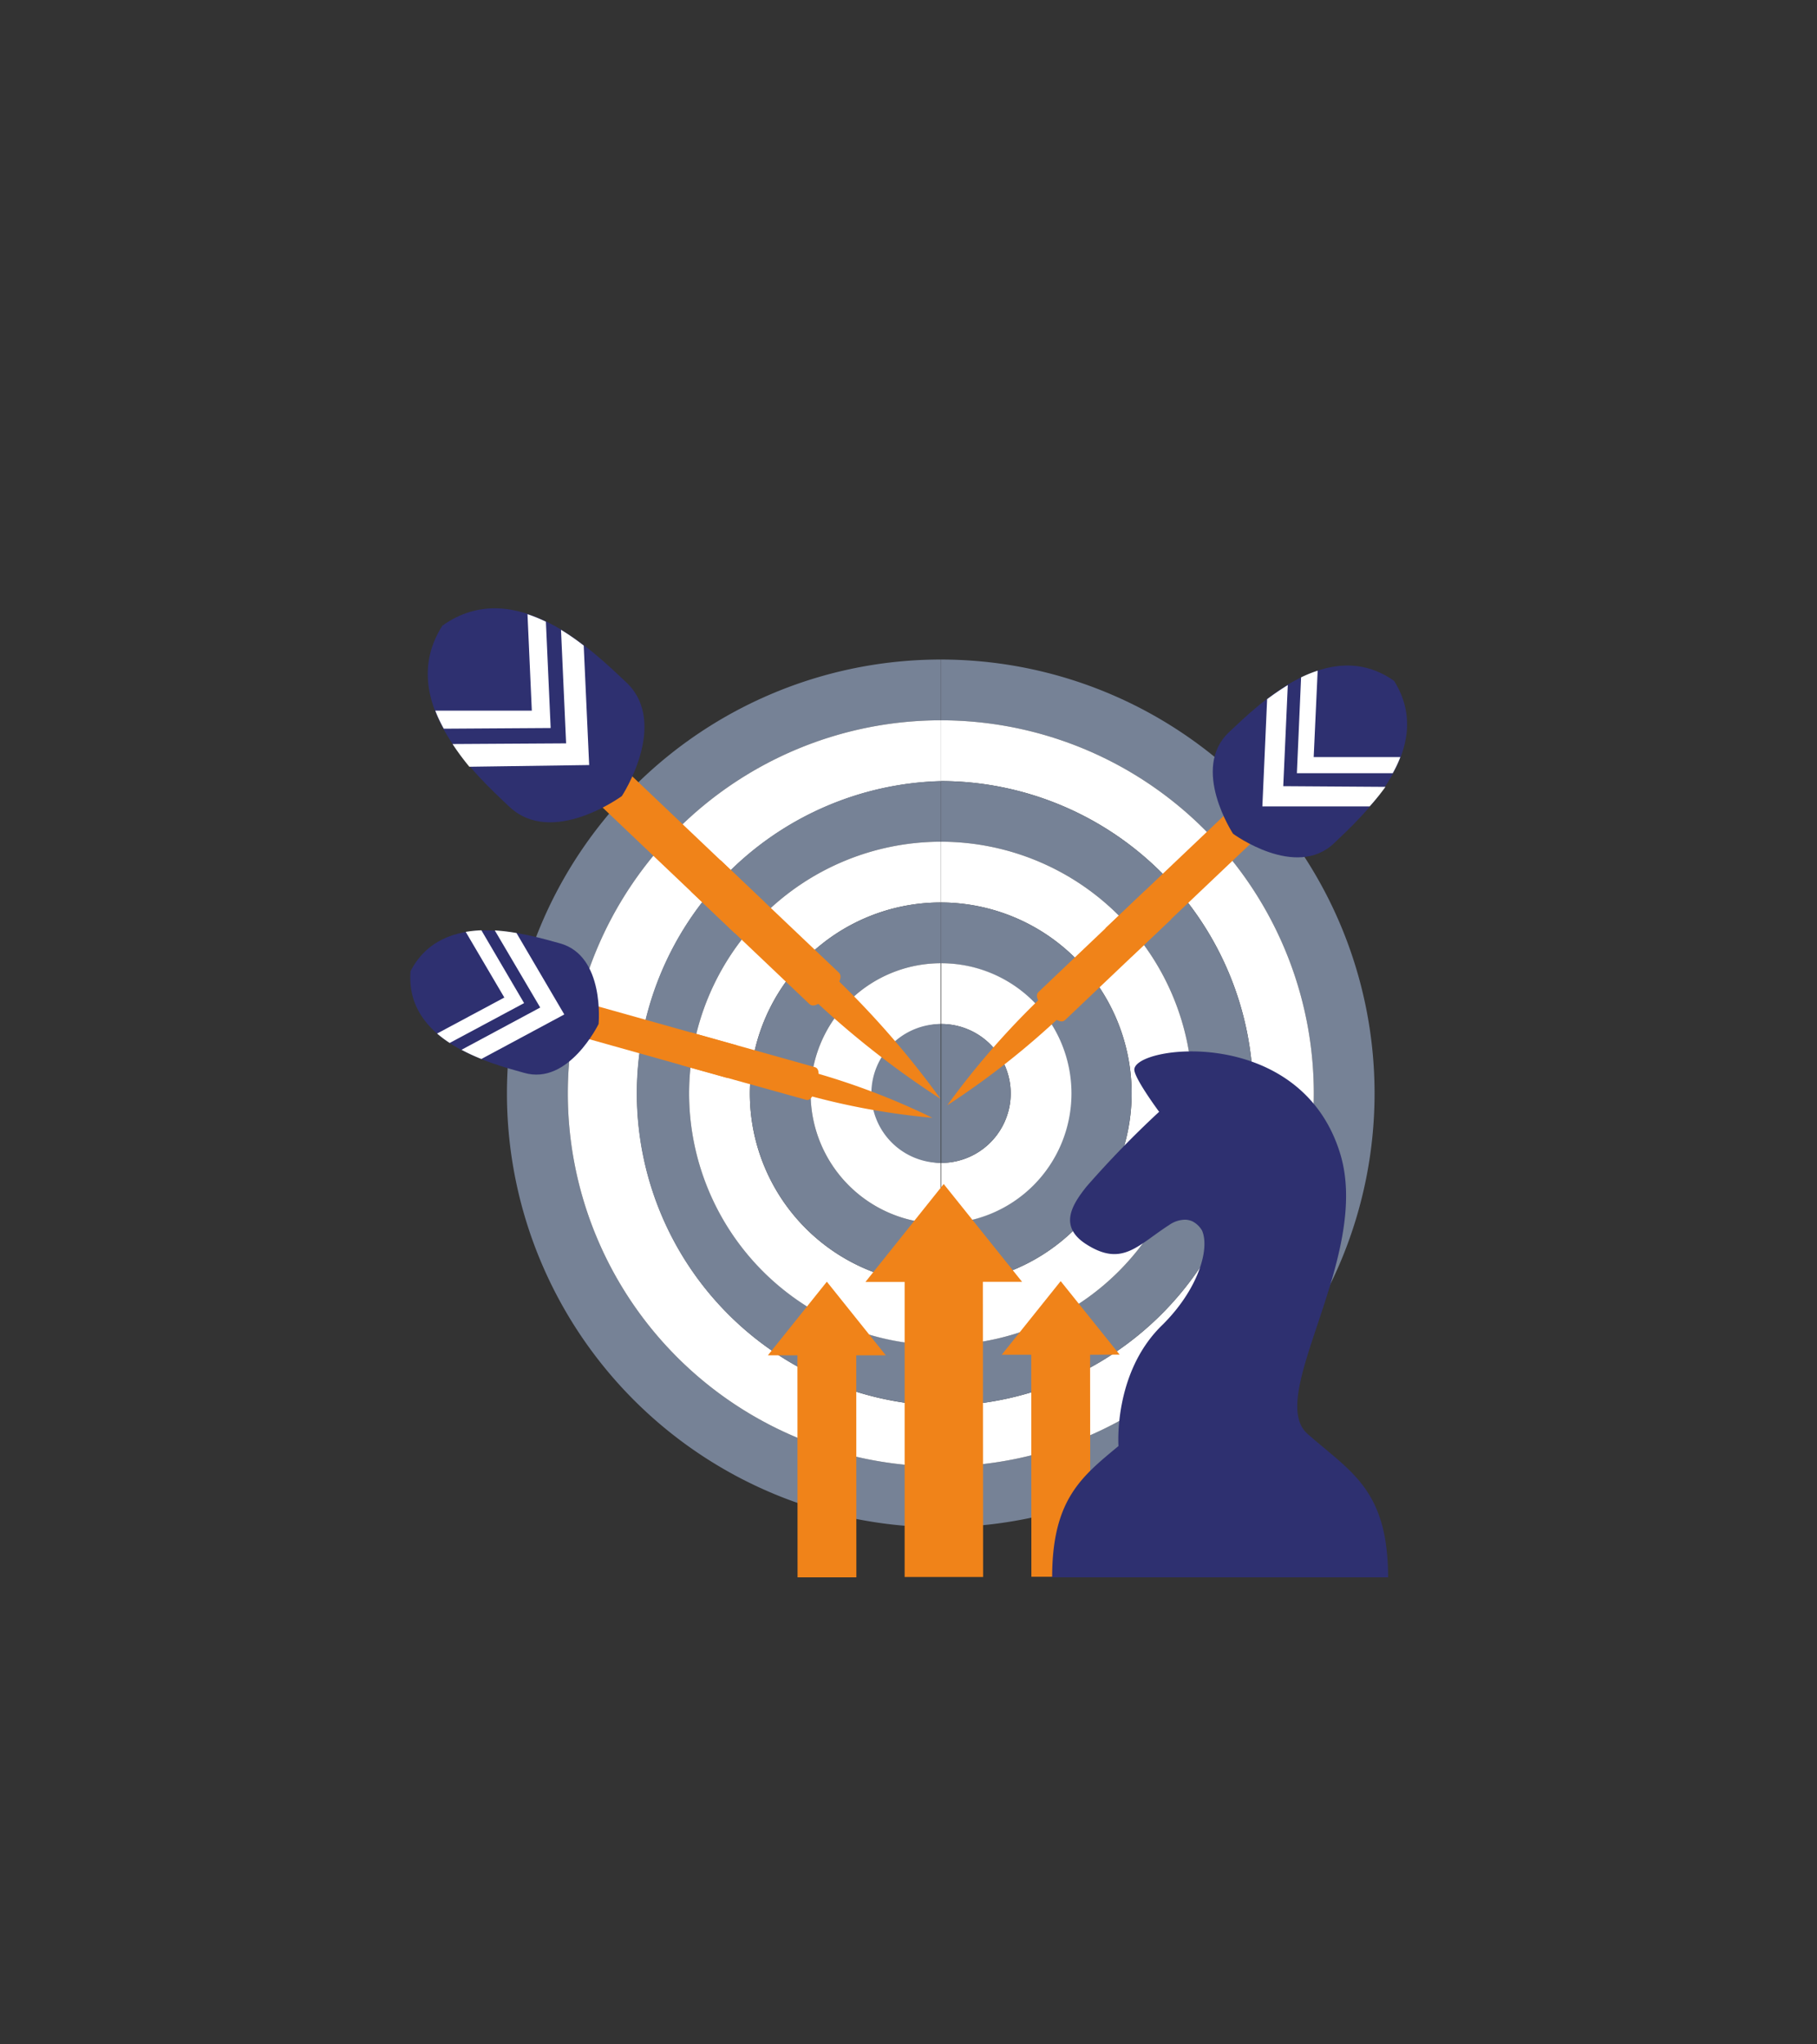 <svg id="Calque_1" data-name="Calque 1" xmlns="http://www.w3.org/2000/svg" viewBox="0 0 160 180"><rect x="0" y="0" width="160" height="180" fill="#333333" stroke="none"/><path d="M50,96.27A32.86,32.86,0,0,1,82.84,63.42V58.07a38.2,38.2,0,0,0,0,76.4v-5.35A32.86,32.86,0,0,1,50,96.27Z" style="fill:#768296"/><path d="M50,96.27a32.86,32.86,0,0,0,32.86,32.85v-5.34a27.51,27.51,0,0,1,0-55V63.42A32.86,32.86,0,0,0,50,96.27Z" style="fill:#fff"/><path d="M60.68,96.27A22.19,22.19,0,0,1,82.84,74.11V68.77a27.51,27.51,0,0,0,0,55v-5.35A22.18,22.18,0,0,1,60.68,96.27Z" style="fill:#768296"/><path d="M60.68,96.27a22.18,22.18,0,0,0,22.16,22.16v-5.35a16.81,16.81,0,0,1,0-33.62V74.11A22.19,22.19,0,0,0,60.68,96.27Z" style="fill:#fff"/><path d="M71.38,96.27A11.47,11.47,0,0,1,82.84,84.81V79.46a16.81,16.81,0,0,0,0,33.62v-5.35A11.47,11.47,0,0,1,71.38,96.27Z" style="fill:#768296"/><path d="M71.38,96.27a11.47,11.47,0,0,0,11.46,11.46v-5.34a6.12,6.12,0,0,1,0-12.23V84.81A11.47,11.47,0,0,0,71.38,96.27Z" style="fill:#fff"/><path d="M76.73,96.27a6.12,6.12,0,0,0,6.11,6.12V90.16A6.12,6.12,0,0,0,76.73,96.27Z" style="fill:#768296"/><path d="M82.84,58.07v5.35a32.85,32.85,0,0,1,0,65.7v5.35a38.2,38.2,0,0,0,0-76.4Z" style="fill:#768296"/><path d="M110.35,96.27a27.55,27.55,0,0,1-27.51,27.51v5.34a32.85,32.85,0,0,0,0-65.7v5.35A27.54,27.54,0,0,1,110.35,96.27Z" style="fill:#fff"/><path d="M110.35,96.27a27.54,27.54,0,0,0-27.51-27.5v5.34a22.16,22.16,0,0,1,0,44.32v5.35A27.55,27.55,0,0,0,110.35,96.27Z" style="fill:#768296"/><path d="M99.65,96.27a16.83,16.83,0,0,1-16.81,16.81v5.35a22.16,22.16,0,0,0,0-44.32v5.35A16.83,16.83,0,0,1,99.65,96.27Z" style="fill:#fff"/><path d="M99.65,96.27A16.83,16.83,0,0,0,82.84,79.46v5.35a11.46,11.46,0,0,1,0,22.92v5.35A16.83,16.83,0,0,0,99.65,96.27Z" style="fill:#768296"/><path d="M89,96.27a6.12,6.12,0,0,1-6.11,6.12v5.34a11.46,11.46,0,0,0,0-22.92v5.35A6.12,6.12,0,0,1,89,96.27Z" style="fill:#fff"/><path d="M89,96.27a6.12,6.12,0,0,0-6.11-6.11v12.23A6.12,6.12,0,0,0,89,96.27Z" style="fill:#768296"/><path d="M82.82,96.75A79.42,79.42,0,0,0,73.46,86l-.91,1-.91,1A78.9,78.9,0,0,0,82.82,96.75Z" style="fill:#f08319"/><path d="M73.05,87.48s1.43-1.26.81-1.85L63.45,75.74l-2.61,2.75,10.41,9.89C71.87,89,73.05,87.48,73.05,87.48Z" style="fill:#f08319"/><rect x="57.68" y="65.83" width="3.79" height="17.7" transform="translate(-35.59 66.41) rotate(-46.45)" style="fill:#f08319"/><path d="M54.76,70.09s4.2-6.39.4-10c-2.81-2.64-9.78-9.59-16.21-5C34.74,61.73,42,68.34,44.82,71,48.59,74.62,54.76,70.09,54.76,70.09Z" style="fill:#2e3070"/><path d="M48.07,54.74a12.51,12.51,0,0,0-1.62-.66l.38,8.49-8.5,0a12.11,12.11,0,0,0,.75,1.59l9.41-.06Z" style="fill:#fff"/><path d="M51.88,67.36,51.4,56.84a21,21,0,0,0-2-1.39l.45,10-10,.06a22.66,22.66,0,0,0,1.48,2Z" style="fill:#fff"/><path d="M82.11,98.42a63,63,0,0,0-10.47-4l-.29,1-.28,1A62.42,62.42,0,0,0,82.11,98.42Z" style="fill:#f08319"/><path d="M71.88,95.55s.53-1.41-.12-1.59L60.85,90.9,60,93.78,71,96.84C71.6,97,71.88,95.55,71.88,95.55Z" style="fill:#f08319"/><rect x="56.26" y="84.6" width="2.99" height="13.97" transform="translate(-46.02 122.45) rotate(-74.32)" style="fill:#f08319"/><path d="M52.71,90.16s.58-6-3.4-7.1C46.38,82.25,39,80,36.15,85.51c-.49,6.2,7,8.11,10,8.95C50.07,95.6,52.71,90.16,52.71,90.16Z" style="fill:#2e3070"/><path d="M42.39,81.91a10.4,10.4,0,0,0-1.38.14l3.4,5.78L38.49,91a10,10,0,0,0,1.11.83l6.55-3.51Z" style="fill:#fff"/><path d="M49.69,89.32l-4.21-7.17a16.62,16.62,0,0,0-1.91-.23l4,6.79-6.93,3.72a16.15,16.15,0,0,0,1.75.81Z" style="fill:#fff"/><path d="M83.41,97.32a70.79,70.79,0,0,1,8.39-9.61l.82.86.82.86A71.12,71.12,0,0,1,83.41,97.32Z" style="fill:#f08319"/><path d="M92.17,89s-1.28-1.13-.72-1.66l9.33-8.87,2.35,2.47-9.34,8.87C93.23,90.34,92.17,89,92.17,89Z" style="fill:#f08319"/><rect x="96.32" y="75.82" width="15.87" height="3.4" transform="translate(-24.73 93.09) rotate(-43.52)" style="fill:#f08319"/><path d="M108.58,73.41s-3.77-5.73-.36-8.94c2.52-2.37,8.77-8.6,14.54-4.52,3.77,6-2.77,11.89-5.27,14.28C114.11,77.48,108.58,73.41,108.58,73.41Z" style="fill:#2e3070"/><path d="M114.57,59.64a11.43,11.43,0,0,1,1.46-.59l-.35,7.61,7.63,0a10.24,10.24,0,0,1-.67,1.42l-8.44,0Z" style="fill:#fff"/><path d="M111.16,71l.42-9.44c.57-.43,1.18-.85,1.82-1.24L113,69.22l9,.06A19.91,19.91,0,0,1,120.61,71Z" style="fill:#fff"/><polygon points="90 112.86 83.1 104.25 76.21 112.87 79.66 112.87 79.66 138.85 86.57 138.85 86.55 112.86 90 112.86" style="fill:#f08319"/><polygon points="98.59 119.27 93.4 112.8 88.21 119.28 90.81 119.28 90.82 138.83 96.01 138.83 95.99 119.28 98.59 119.27" style="fill:#f08319"/><polygon points="67.62 119.33 72.81 112.85 78 119.33 75.4 119.33 75.41 138.88 70.23 138.88 70.22 119.33 67.62 119.33" style="fill:#f08319"/><path d="M115.14,126.25c-3.77-3.32,5.63-15.6,2.88-24.65-3.5-11.52-18.44-9.54-18.13-7.35.13.88,2.18,3.64,2.18,3.64a87.26,87.26,0,0,0-6.39,6.58c-1.25,1.57-2.52,3.51,0,5.1,3.15,2,4.5.07,7.27-1.71a2.49,2.49,0,0,1,1.44-.47h0a1.71,1.71,0,0,1,.62.15,2.09,2.09,0,0,1,.84.81c.72,1.68-.41,5.29-3.56,8.37-4.27,4.19-3.8,10.59-3.8,10.6-3.22,2.68-5.84,4.68-5.84,11.56h29.58C122.23,131.13,118.91,129.58,115.14,126.25Z" style="fill:#2e3070"/></svg>